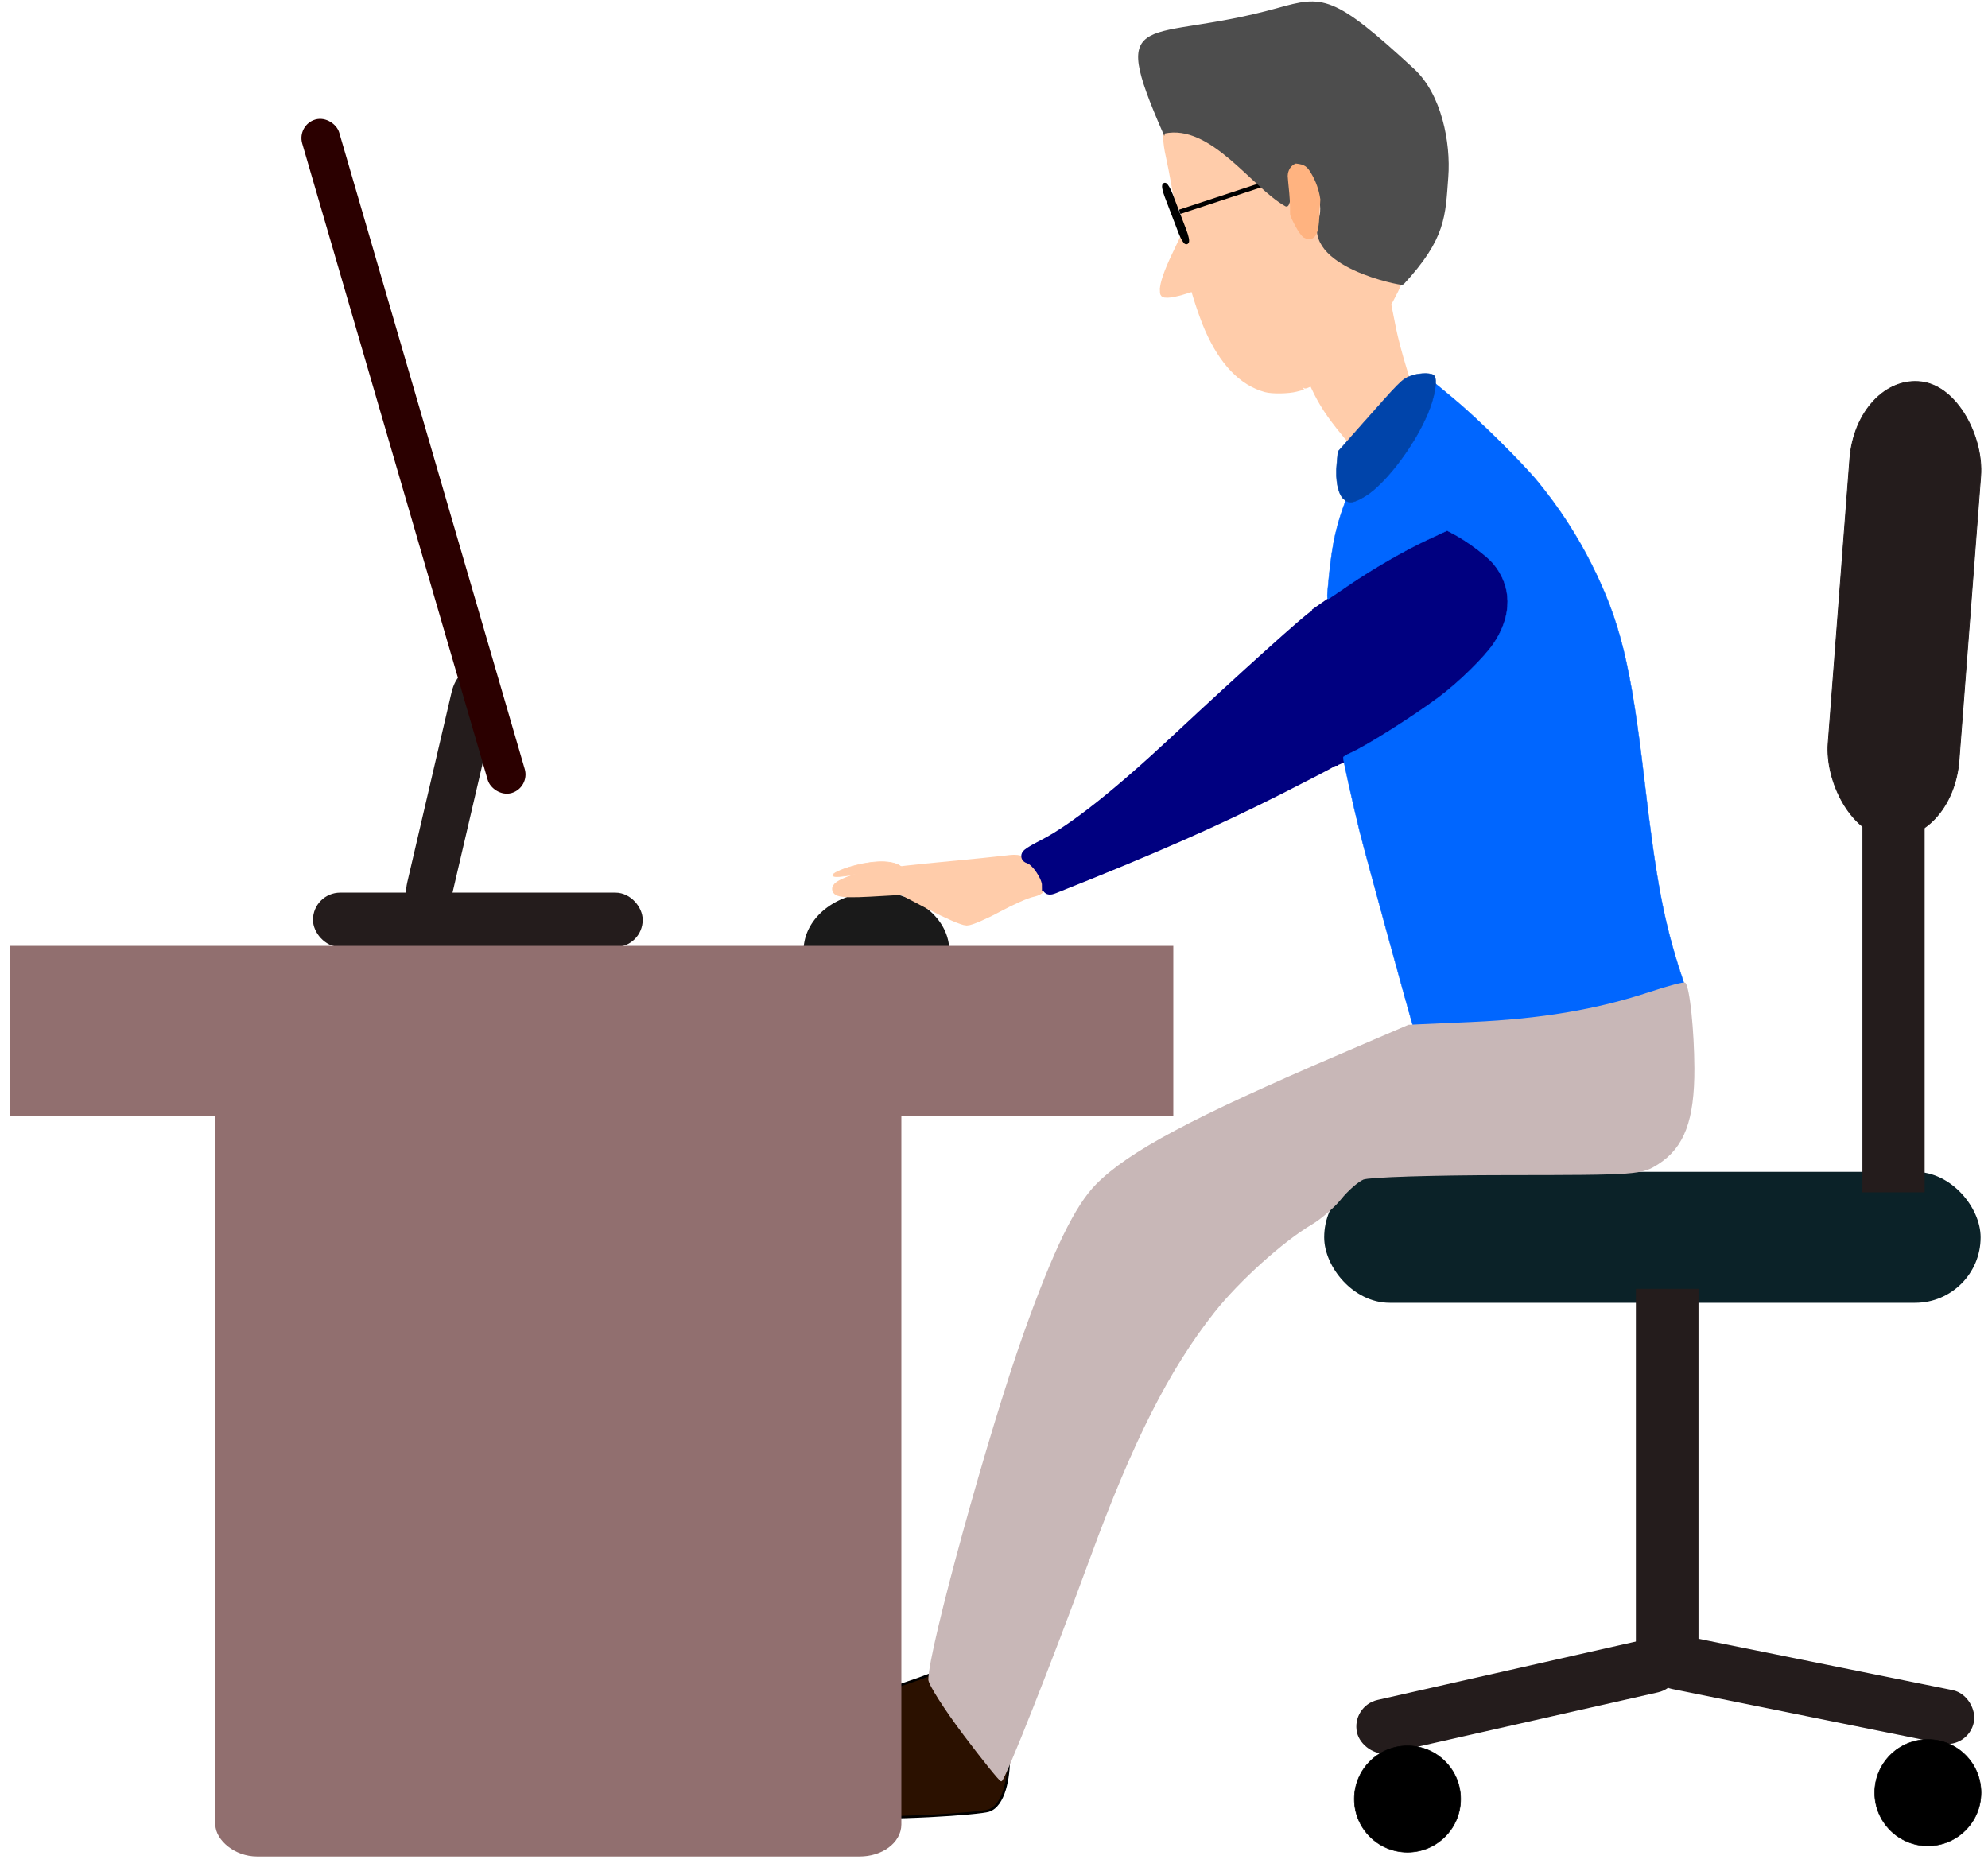 <?xml version="1.0" encoding="UTF-8" standalone="no"?>
<!-- Created with Inkscape (http://www.inkscape.org/) -->

<svg
   xmlns:dc="http://purl.org/dc/elements/1.1/"
   xmlns:cc="http://creativecommons.org/ns#"
   xmlns:rdf="http://www.w3.org/1999/02/22-rdf-syntax-ns#"
   xmlns:svg="http://www.w3.org/2000/svg"
   xmlns="http://www.w3.org/2000/svg"
   xmlns:sodipodi="http://sodipodi.sourceforge.net/DTD/sodipodi-0.dtd"
   xmlns:inkscape="http://www.inkscape.org/namespaces/inkscape"
   width="204mm"
   height="192mm"
   viewBox="0 0 204 192"
   version="1.1"
   id="svg8"
   inkscape:version="0.92.4 (5da689c313, 2019-01-14)"
   sodipodi:docname="deskworker.svg">
  <defs
     id="defs2" />
  <sodipodi:namedview
     id="base"
     pagecolor="#ffffff"
     bordercolor="#666666"
     borderopacity="1.0"
     inkscape:pageopacity="0.0"
     inkscape:pageshadow="2"
     inkscape:zoom="0.53160229"
     inkscape:cx="492.02566"
     inkscape:cy="299.1037"
     inkscape:document-units="mm"
     inkscape:current-layer="layer1"
     showgrid="false"
     inkscape:window-width="1366"
     inkscape:window-height="745"
     inkscape:window-x="-8"
     inkscape:window-y="-8"
     inkscape:window-maximized="1" />
  <g
     inkscape:label="Layer 1"
     inkscape:groupmode="layer"
     id="layer1"
     transform="translate(0,-105)">
    <g
       id="g872"
       transform="translate(-29.737,2.923)">
      <path
         inkscape:connector-curvature="0"
         id="path988"
         d="m 133.249,282.543 c 0.015,1.85 -0.444,4.846 -2.078,5.344 -1.865,0.568 -34.61,2.78 -25.772,-5.294 4.373,-3.995 16.578,-7.36 19.678,-8.632"
         style="fill:#2b1100;stroke:#000000;stroke-width:0.251px;stroke-linecap:butt;stroke-linejoin:miter;stroke-opacity:1" />
      <path
         transform="rotate(-179.693)"
         d="m -113.764,-199.006 a 6.977,5.52 0 0 1 -3.489,4.781 6.977,5.52 0 0 1 -6.977,0 6.977,5.52 0 0 1 -3.489,-4.781"
         sodipodi:open="true"
         sodipodi:end="3.1415927"
         sodipodi:start="0"
         sodipodi:ry="5.5204887"
         sodipodi:rx="6.9772849"
         sodipodi:cy="-199.0062"
         sodipodi:cx="-120.74154"
         sodipodi:type="arc"
         id="path876"
         style="opacity:1;fill:#1a1a1a;fill-opacity:1;fill-rule:nonzero;stroke:#1a1a1a;stroke-width:1;stroke-linecap:round;stroke-linejoin:miter;stroke-miterlimit:4;stroke-dasharray:none;stroke-dashoffset:0;stroke-opacity:1;paint-order:stroke fill markers" />
      <rect
         transform="matrix(0.792,0.61,-0.227,0.974,0,0)"
         rx="2.138"
         ry="3.162"
         y="96.573"
         x="125.105"
         height="26.305"
         width="4.277"
         id="rect821"
         style="opacity:1;fill:#241c1c;fill-opacity:1;fill-rule:nonzero;stroke:#241c1c;stroke-width:0.959;stroke-linecap:round;stroke-linejoin:miter;stroke-miterlimit:4;stroke-dasharray:none;stroke-dashoffset:0;stroke-opacity:1;paint-order:stroke fill markers" />
      <rect
         transform="rotate(-16.249)"
         ry="1.626"
         y="127.505"
         x="25.993"
         height="71.28"
         width="3.252"
         id="rect815"
         style="opacity:1;fill:#2b0000;fill-opacity:1;fill-rule:nonzero;stroke:#2b0000;stroke-width:0.707;stroke-linecap:round;stroke-linejoin:miter;stroke-miterlimit:4;stroke-dasharray:none;stroke-dashoffset:0;stroke-opacity:1;paint-order:stroke fill markers" />
      <rect
         ry="2.246"
         y="194.225"
         x="62.4"
         height="4.493"
         width="32.74"
         id="rect819"
         style="opacity:1;fill:#241c1c;fill-opacity:1;fill-rule:nonzero;stroke:#241c1c;stroke-width:1.095;stroke-linecap:round;stroke-linejoin:miter;stroke-miterlimit:4;stroke-dasharray:none;stroke-dashoffset:0;stroke-opacity:1;paint-order:stroke fill markers" />
      <rect
         ry="2.706"
         rx="3.698"
         y="204.56"
         x="52.417"
         height="87.447"
         width="69.23"
         id="rect828"
         style="opacity:1;fill:#916f6f;fill-opacity:1;fill-rule:nonzero;stroke:#916f6f;stroke-width:1.167;stroke-linecap:round;stroke-linejoin:miter;stroke-miterlimit:4;stroke-dasharray:none;stroke-dashoffset:0;stroke-opacity:1;paint-order:stroke fill markers" />
      <rect
         ry="0"
         rx="3.407"
         y="199.703"
         x="31.287"
         height="16.365"
         width="118.291"
         id="rect830"
         style="opacity:1;fill:#916f6f;fill-opacity:1;fill-rule:nonzero;stroke:#916f6f;stroke-width:1.117;stroke-linecap:round;stroke-linejoin:miter;stroke-miterlimit:4;stroke-dasharray:none;stroke-dashoffset:0;stroke-opacity:1;paint-order:stroke fill markers" />
      <path
         inkscape:connector-curvature="0"
         id="path864"
         d="m 159.596,142.121 c -2.485,-0.681 -4.508,-2.78 -6.028,-6.255 -0.583,-1.334 -1.394,-3.793 -1.664,-5.051 -0.112,-0.52 -0.329,-1.482 -0.484,-2.138 -0.154,-0.656 -0.281,-1.303 -0.281,-1.438 -7.9e-4,-0.214 0.025,-0.229 0.207,-0.115 0.165,0.103 0.246,0.099 0.39,-0.021 0.243,-0.202 0.157,-0.713 -0.333,-1.982 -0.209,-0.54 -0.341,-1.018 -0.295,-1.062 0.046,-0.044 2.451,-0.859 5.343,-1.811 l 5.259,-1.731 0.189,1.748 c 0.104,0.961 0.211,1.805 0.237,1.875 0.027,0.07 0.376,0.283 0.775,0.474 1.294,0.617 2.124,0.439 2.442,-0.525 0.266,-0.806 -0.109,-2.459 -0.83,-3.656 -0.205,-0.34 -0.349,-0.654 -0.321,-0.7 0.028,-0.045 0.273,-0.144 0.544,-0.22 0.563,-0.158 0.608,-0.202 0.527,-0.513 l -0.059,-0.226 -0.766,0.26 c -0.643,0.219 -0.828,0.242 -1.156,0.144 -0.483,-0.144 -0.901,-0.005 -1.156,0.384 -0.156,0.238 -0.93,0.523 -5.592,2.061 -2.976,0.981 -5.493,1.798 -5.593,1.816 -0.268,0.046 -0.512,-0.703 -0.838,-2.57 -0.154,-0.88 -0.401,-2.137 -0.549,-2.794 -0.591,-2.62 -0.224,-4.367 1.324,-6.293 1.802,-2.242 5.22,-3.946 8.87,-4.423 1.222,-0.16 4.161,-0.064 5.194,0.169 2.862,0.646 5.027,1.835 7.005,3.847 2.255,2.294 3.376,4.824 3.698,8.342 0.416,4.55 -1.199,10.308 -4.19,14.941 -0.746,1.155 -0.725,1.158 -0.871,-0.155 -0.051,-0.465 -0.121,-0.678 -0.224,-0.678 -0.183,0 -0.193,0.484 -0.031,1.53 l 0.118,0.758 -0.464,0.618 c -0.703,0.935 -2.533,2.73 -3.54,3.471 -0.851,0.626 -2.503,1.539 -2.786,1.539 -0.072,0 -0.347,-0.414 -0.611,-0.92 -0.449,-0.862 -0.656,-1.061 -0.725,-0.697 -0.016,0.085 0.184,0.528 0.445,0.985 l 0.474,0.831 -0.499,0.131 c -0.804,0.21 -2.472,0.236 -3.156,0.049 z"
         style="opacity:1;fill:#ffccaa;fill-opacity:1;fill-rule:nonzero;stroke:#ffccaa;stroke-width:0.41;stroke-linecap:round;stroke-linejoin:miter;stroke-miterlimit:4;stroke-dasharray:none;stroke-dashoffset:0;stroke-opacity:1;paint-order:stroke fill markers" />
      <path
         inkscape:connector-curvature="0"
         id="path870"
         d="m 167.757,146.49 c -1.546,-1.888 -2.312,-3.055 -3.071,-4.676 l -0.632,-1.35 0.594,-0.141 c 1.729,-0.41 4.632,-2.523 6.404,-4.662 l 1.223,-1.476 0.326,1.647 c 0.179,0.906 0.665,2.748 1.08,4.093 l 0.754,2.446 -2.49,2.86 c -1.37,1.573 -2.611,2.818 -2.759,2.766 -0.148,-0.051 -0.79,-0.731 -1.427,-1.509 z"
         style="opacity:1;fill:#ffccaa;fill-opacity:1;fill-rule:nonzero;stroke:#ffccaa;stroke-width:0.789;stroke-linecap:round;stroke-linejoin:miter;stroke-miterlimit:4;stroke-dasharray:none;stroke-dashoffset:0;stroke-opacity:1;paint-order:stroke fill markers" />
      <path
         inkscape:connector-curvature="0"
         id="path872"
         d="m 149.047,131.826 c 0,-0.653 0.42,-1.871 1.234,-3.582 l 0.642,-1.349 0.494,1.84 c 0.272,1.012 0.535,2.098 0.585,2.412 l 0.091,0.572 -1.003,0.31 c -0.552,0.17 -1.237,0.31 -1.523,0.31 -0.488,0 -0.521,-0.032 -0.521,-0.513 z"
         style="opacity:1;fill:#ffccaa;fill-opacity:1;fill-rule:nonzero;stroke:#ffccaa;stroke-width:0.58;stroke-linecap:round;stroke-linejoin:miter;stroke-miterlimit:4;stroke-dasharray:none;stroke-dashoffset:0;stroke-opacity:1;paint-order:stroke fill markers" />
      <path
         inkscape:connector-curvature="0"
         id="path898"
         d="m 122.233,191.027 c -2.216,-1.753 -10.202,1.567 -5.674,0.92 l 5.693,-0.863"
         style="fill:#ffccaa;stroke:#ffccaa;stroke-width:0.07;stroke-linecap:butt;stroke-linejoin:miter;stroke-miterlimit:4;stroke-dasharray:none;stroke-opacity:1" />
      <path
         inkscape:connector-curvature="0"
         id="path910"
         d="m 125.307,194.9 -2.995,-1.574 -3.297,0.187 c -3.46,0.196 -4.181,-0.074 -2.298,-0.861 1.445,-0.604 4.002,-1.009 9.735,-1.544 2.783,-0.26 5.712,-0.556 6.509,-0.658 1.358,-0.174 1.517,-0.118 2.53,0.895 1.356,1.356 1.379,1.952 0.085,2.222 -0.548,0.114 -2.122,0.815 -3.498,1.558 -1.375,0.742 -2.788,1.35 -3.139,1.35 -0.351,0 -1.986,-0.708 -3.633,-1.574 z"
         style="opacity:1;fill:#ffccaa;fill-opacity:1;fill-rule:nonzero;stroke:#ffccaa;stroke-width:1.159;stroke-linecap:round;stroke-linejoin:miter;stroke-miterlimit:4;stroke-dasharray:none;stroke-dashoffset:0;stroke-opacity:1;paint-order:stroke fill markers" />
      <g
         style="fill:#000080;stroke:#000080"
         transform="matrix(1,0,0,1.03,0,-5.779)"
         id="g926">
        <path
           style="opacity:1;fill:#000080;fill-opacity:1;fill-rule:nonzero;stroke:#000080;stroke-width:1.209;stroke-linecap:round;stroke-linejoin:miter;stroke-miterlimit:4;stroke-dasharray:none;stroke-dashoffset:0;stroke-opacity:1;paint-order:stroke fill markers"
           d="m 166.445,180.402 c 0.002,-0.055 -0.263,-2.392 -0.59,-5.193 -0.326,-2.801 -0.656,-6.072 -0.733,-7.269 l -0.14,-2.176 2.659,-1.8 c 3.165,-2.143 7.346,-4.522 9.758,-5.553 l 1.743,-0.745 1.079,0.611 c 3.37,1.907 4.742,3.744 4.644,6.215 -0.116,2.903 -2.805,6.167 -8.257,10.018 -3.966,2.803 -10.184,6.407 -10.164,5.892 z"
           id="path906"
           inkscape:connector-curvature="0" />
        <path
           style="opacity:1;fill:#000080;fill-opacity:1;fill-rule:nonzero;stroke:#000080;stroke-width:1.159;stroke-linecap:round;stroke-linejoin:miter;stroke-miterlimit:4;stroke-dasharray:none;stroke-dashoffset:0;stroke-opacity:1;paint-order:stroke fill markers"
           d="m 137.237,192.882 c -0.002,-0.833 -1.116,-2.447 -1.851,-2.68 -0.568,-0.18 -0.339,-0.378 1.527,-1.318 3.051,-1.538 7.573,-5.017 13.484,-10.373 7.021,-6.363 13.909,-12.38 14.171,-12.38 0.121,0 0.31,1.07 0.419,2.377 0.109,1.307 0.545,4.502 0.968,7.099 0.628,3.857 0.695,4.772 0.364,4.993 -0.223,0.149 -2.613,1.355 -5.312,2.681 -6.556,3.219 -13.028,5.985 -23.079,9.864 -0.552,0.213 -0.69,0.16 -0.691,-0.263 z"
           id="path904"
           inkscape:connector-curvature="0" />
      </g>
      <rect
         ry="6.295"
         y="222.758"
         x="166.045"
         height="12.589"
         width="66.508"
         id="rect908"
         style="opacity:1;fill:#0b2228;fill-opacity:1;fill-rule:nonzero;stroke:#0b2228;stroke-width:0.853;stroke-linecap:round;stroke-linejoin:miter;stroke-miterlimit:4;stroke-dasharray:none;stroke-dashoffset:0;stroke-opacity:1;paint-order:stroke fill markers" />
      <rect
         transform="rotate(-18.217)"
         ry="0"
         rx="0"
         y="164.654"
         x="104.665"
         height="0.188"
         width="14.935"
         id="rect840"
         style="opacity:1;fill:#000000;fill-opacity:1;fill-rule:nonzero;stroke:#000000;stroke-width:0.27;stroke-linecap:round;stroke-linejoin:miter;stroke-miterlimit:4;stroke-dasharray:none;stroke-dashoffset:0;stroke-opacity:1;paint-order:stroke fill markers" />
      <path
         sodipodi:nodetypes="csssssssc"
         inkscape:connector-curvature="0"
         id="path874"
         d="m 149.191,115.653 c -5.655,-13.003 -1.863,-8.851 11.68,-12.625 4.585,-1.278 5.587,-1.451 13.893,6.224 2.76,2.55 3.726,7.463 3.458,10.986 -0.302,3.977 -0.206,6.24 -4.557,10.939 -0.09,0.097 -10.25,-1.813 -8.459,-6.725 0.545,-1.496 -0.544,-4.594 -2.382,-5.706 -0.464,-0.281 -0.629,4.657 -1.11,4.391 -3.442,-1.905 -7.659,-8.519 -12.523,-7.485 z"
         style="fill:#4d4d4d;stroke:#4d4d4d;stroke-width:0.265px;stroke-linecap:butt;stroke-linejoin:miter;stroke-opacity:1" />
      <rect
         transform="matrix(0.925,-0.379,0.357,0.934,0,0)"
         rx="1.157"
         y="168.686"
         x="96.057"
         height="6.254"
         width="0.393"
         id="rect834"
         style="opacity:1;fill:#000000;fill-opacity:1;fill-rule:nonzero;stroke:#000000;stroke-width:0.472;stroke-linecap:round;stroke-linejoin:miter;stroke-miterlimit:4;stroke-dasharray:none;stroke-dashoffset:0;stroke-opacity:1;paint-order:stroke fill markers" />
      <path
         sodipodi:nodetypes="cccccccc"
         inkscape:connector-curvature="0"
         id="path866"
         d="m 163.668,126.286 c -0.458,-0.242 -1.33,-2.076 -1.331,-2.222 -5.3e-4,-0.119 0.004,-1.306 -0.084,-2.17 -0.088,-0.864 -0.16,-1.66 -0.162,-1.771 -0.002,-0.142 0.079,-0.825 0.653,-1.04 0.775,0.093 0.97,0.247 1.342,0.871 0.481,0.806 0.788,1.672 0.922,2.598 -0.162,2.051 0.027,4.409 -1.34,3.734 z"
         style="opacity:1;fill:#ffb380;fill-opacity:1;fill-rule:nonzero;stroke:#ffb380;stroke-width:0.433;stroke-linecap:round;stroke-linejoin:miter;stroke-miterlimit:4;stroke-dasharray:none;stroke-dashoffset:0;stroke-opacity:1;paint-order:stroke fill markers" />
      <rect
         transform="matrix(0.992,0.129,-0.076,0.997,0,0)"
         ry="8.817"
         y="110.992"
         x="230.504"
         height="46.889"
         width="13.542"
         id="rect914"
         style="opacity:1;fill:#241c1c;fill-opacity:1;fill-rule:nonzero;stroke:#241c1c;stroke-width:0.08;stroke-linecap:round;stroke-linejoin:miter;stroke-miterlimit:4;stroke-dasharray:none;stroke-dashoffset:0;stroke-opacity:1;paint-order:stroke fill markers" />
      <rect
         ry="0"
         y="186.649"
         x="220.858"
         height="37.748"
         width="6.342"
         id="rect916"
         style="opacity:1;fill:#241c1c;fill-opacity:1;fill-rule:nonzero;stroke:#241c1c;stroke-width:0.07;stroke-linecap:round;stroke-linejoin:miter;stroke-miterlimit:4;stroke-dasharray:none;stroke-dashoffset:0;stroke-opacity:1;paint-order:stroke fill markers" />
      <path
         inkscape:connector-curvature="0"
         id="path922"
         d="m 175.366,208.192 c -0.228,-0.034 -0.448,-0.176 -0.49,-0.315 -0.704,-2.354 -5.063,-18.257 -5.613,-20.476 -0.689,-2.781 -1.687,-7.27 -1.687,-7.591 0,-0.075 0.315,-0.273 0.7,-0.439 1.541,-0.666 6.325,-3.679 9.037,-5.692 2.115,-1.569 4.777,-4.179 5.736,-5.626 1.895,-2.856 1.86,-5.827 -0.096,-8.16 -0.624,-0.745 -2.659,-2.271 -3.908,-2.932 l -0.812,-0.43 -1.988,0.923 c -2.355,1.093 -5.68,3.014 -8.176,4.723 -0.988,0.677 -1.882,1.281 -1.987,1.342 -0.147,0.086 -0.171,-0.105 -0.108,-0.833 0.357,-4.096 0.7,-5.967 1.539,-8.377 0.541,-1.556 0.559,-1.583 0.987,-1.521 2.314,0.332 7.387,-5.872 8.264,-10.106 l 0.259,-1.25 1.832,1.515 c 2.453,2.028 7.046,6.559 8.716,8.598 2.149,2.625 3.995,5.46 5.467,8.397 2.961,5.91 4.046,10.339 5.432,22.181 1.218,10.411 2.019,14.623 3.811,20.059 l 0.675,2.047 -0.86,0.372 c -3.71,1.604 -11.057,3.032 -18.265,3.549 -1.987,0.143 -7.604,0.171 -8.465,0.043 z"
         style="opacity:1;fill:#0066ff;fill-opacity:1;fill-rule:nonzero;stroke:#0066ff;stroke-width:0.04;stroke-linecap:round;stroke-linejoin:miter;stroke-miterlimit:4;stroke-dasharray:none;stroke-dashoffset:0;stroke-opacity:1;paint-order:stroke fill markers" />
      <path
         inkscape:connector-curvature="0"
         id="path928"
         d="m 167.637,153.303 c -0.602,-0.529 -0.882,-1.931 -0.723,-3.623 l 0.119,-1.263 2.674,-3.019 c 3.693,-4.168 3.847,-4.323 4.63,-4.679 0.741,-0.337 2.083,-0.421 2.5,-0.157 0.399,0.252 0.248,1.691 -0.349,3.343 -1.222,3.378 -4.517,7.844 -6.743,9.14 -1.157,0.674 -1.575,0.725 -2.107,0.258 z"
         style="opacity:1;fill:#0044aa;fill-opacity:1;fill-rule:nonzero;stroke:#0044aa;stroke-width:0.046;stroke-linecap:round;stroke-linejoin:miter;stroke-miterlimit:4;stroke-dasharray:none;stroke-dashoffset:0;stroke-opacity:1;paint-order:stroke fill markers" />
      <rect
         ry="0"
         y="234.371"
         x="197.646"
         height="37.748"
         width="6.342"
         id="rect916-7"
         style="opacity:1;fill:#241c1c;fill-opacity:1;fill-rule:nonzero;stroke:#241c1c;stroke-width:0.07;stroke-linecap:round;stroke-linejoin:miter;stroke-miterlimit:4;stroke-dasharray:none;stroke-dashoffset:0;stroke-opacity:1;paint-order:stroke fill markers" />
      <rect
         transform="rotate(-12.743)"
         ry="2.246"
         y="308.005"
         x="103.639"
         height="4.493"
         width="32.74"
         id="rect819-6"
         style="opacity:1;fill:#241c1c;fill-opacity:1;fill-rule:nonzero;stroke:#241c1c;stroke-width:1.095;stroke-linecap:round;stroke-linejoin:miter;stroke-miterlimit:4;stroke-dasharray:none;stroke-dashoffset:0;stroke-opacity:1;paint-order:stroke fill markers" />
      <rect
         transform="rotate(11.429)"
         ry="2.246"
         y="225.01"
         x="249.639"
         height="4.493"
         width="32.74"
         id="rect819-8"
         style="opacity:1;fill:#241c1c;fill-opacity:1;fill-rule:nonzero;stroke:#241c1c;stroke-width:1.095;stroke-linecap:round;stroke-linejoin:miter;stroke-miterlimit:4;stroke-dasharray:none;stroke-dashoffset:0;stroke-opacity:1;paint-order:stroke fill markers" />
      <ellipse
         ry="5.457"
         rx="5.456"
         cy="286.693"
         cx="174.167"
         id="path969"
         style="opacity:1;fill:#000000;fill-opacity:1;fill-rule:nonzero;stroke:#000000;stroke-width:0.058;stroke-linecap:round;stroke-linejoin:miter;stroke-miterlimit:4;stroke-dasharray:none;stroke-dashoffset:0;stroke-opacity:1;paint-order:stroke fill markers" />
      <ellipse
         ry="5.457"
         rx="5.456"
         cy="286.043"
         cx="227.567"
         id="path969-4"
         style="opacity:1;fill:#000000;fill-opacity:1;fill-rule:nonzero;stroke:#000000;stroke-width:0.058;stroke-linecap:round;stroke-linejoin:miter;stroke-miterlimit:4;stroke-dasharray:none;stroke-dashoffset:0;stroke-opacity:1;paint-order:stroke fill markers" />
      <path
         inkscape:connector-curvature="0"
         id="path990"
         d="m 128.637,280.058 c -1.968,-2.618 -3.578,-5.147 -3.578,-5.62 0,-3.005 6.153,-25.352 9.776,-35.505 3.054,-8.558 5.261,-13.102 7.425,-15.287 3.325,-3.358 9.857,-6.838 25.088,-13.368 l 6.94,-2.975 6.506,-0.289 c 7.075,-0.315 12.802,-1.281 18.215,-3.074 1.907,-0.632 3.542,-1.063 3.633,-0.959 0.432,0.495 0.887,4.879 0.904,8.708 0.024,5.309 -1.021,8.1 -3.668,9.799 -1.694,1.087 -2.061,1.114 -15.478,1.122 -7.558,0.004 -14.21,0.212 -14.782,0.462 -0.572,0.249 -1.609,1.16 -2.305,2.025 -0.696,0.864 -2.047,2.031 -3.001,2.593 -2.941,1.732 -7.477,5.826 -10.014,9.036 -4.635,5.866 -8.386,13.279 -12.757,25.211 -3.832,10.46 -8.75,22.885 -9.059,22.884 -0.146,-3e-4 -1.877,-2.142 -3.845,-4.76 z"
         style="opacity:1;fill:#c8b7b7;fill-opacity:1;fill-rule:nonzero;stroke:#c8b7b7;stroke-width:0.123;stroke-linecap:round;stroke-linejoin:miter;stroke-miterlimit:4;stroke-dasharray:none;stroke-dashoffset:0;stroke-opacity:1;paint-order:stroke fill markers" />
    </g>
  </g>
</svg>
